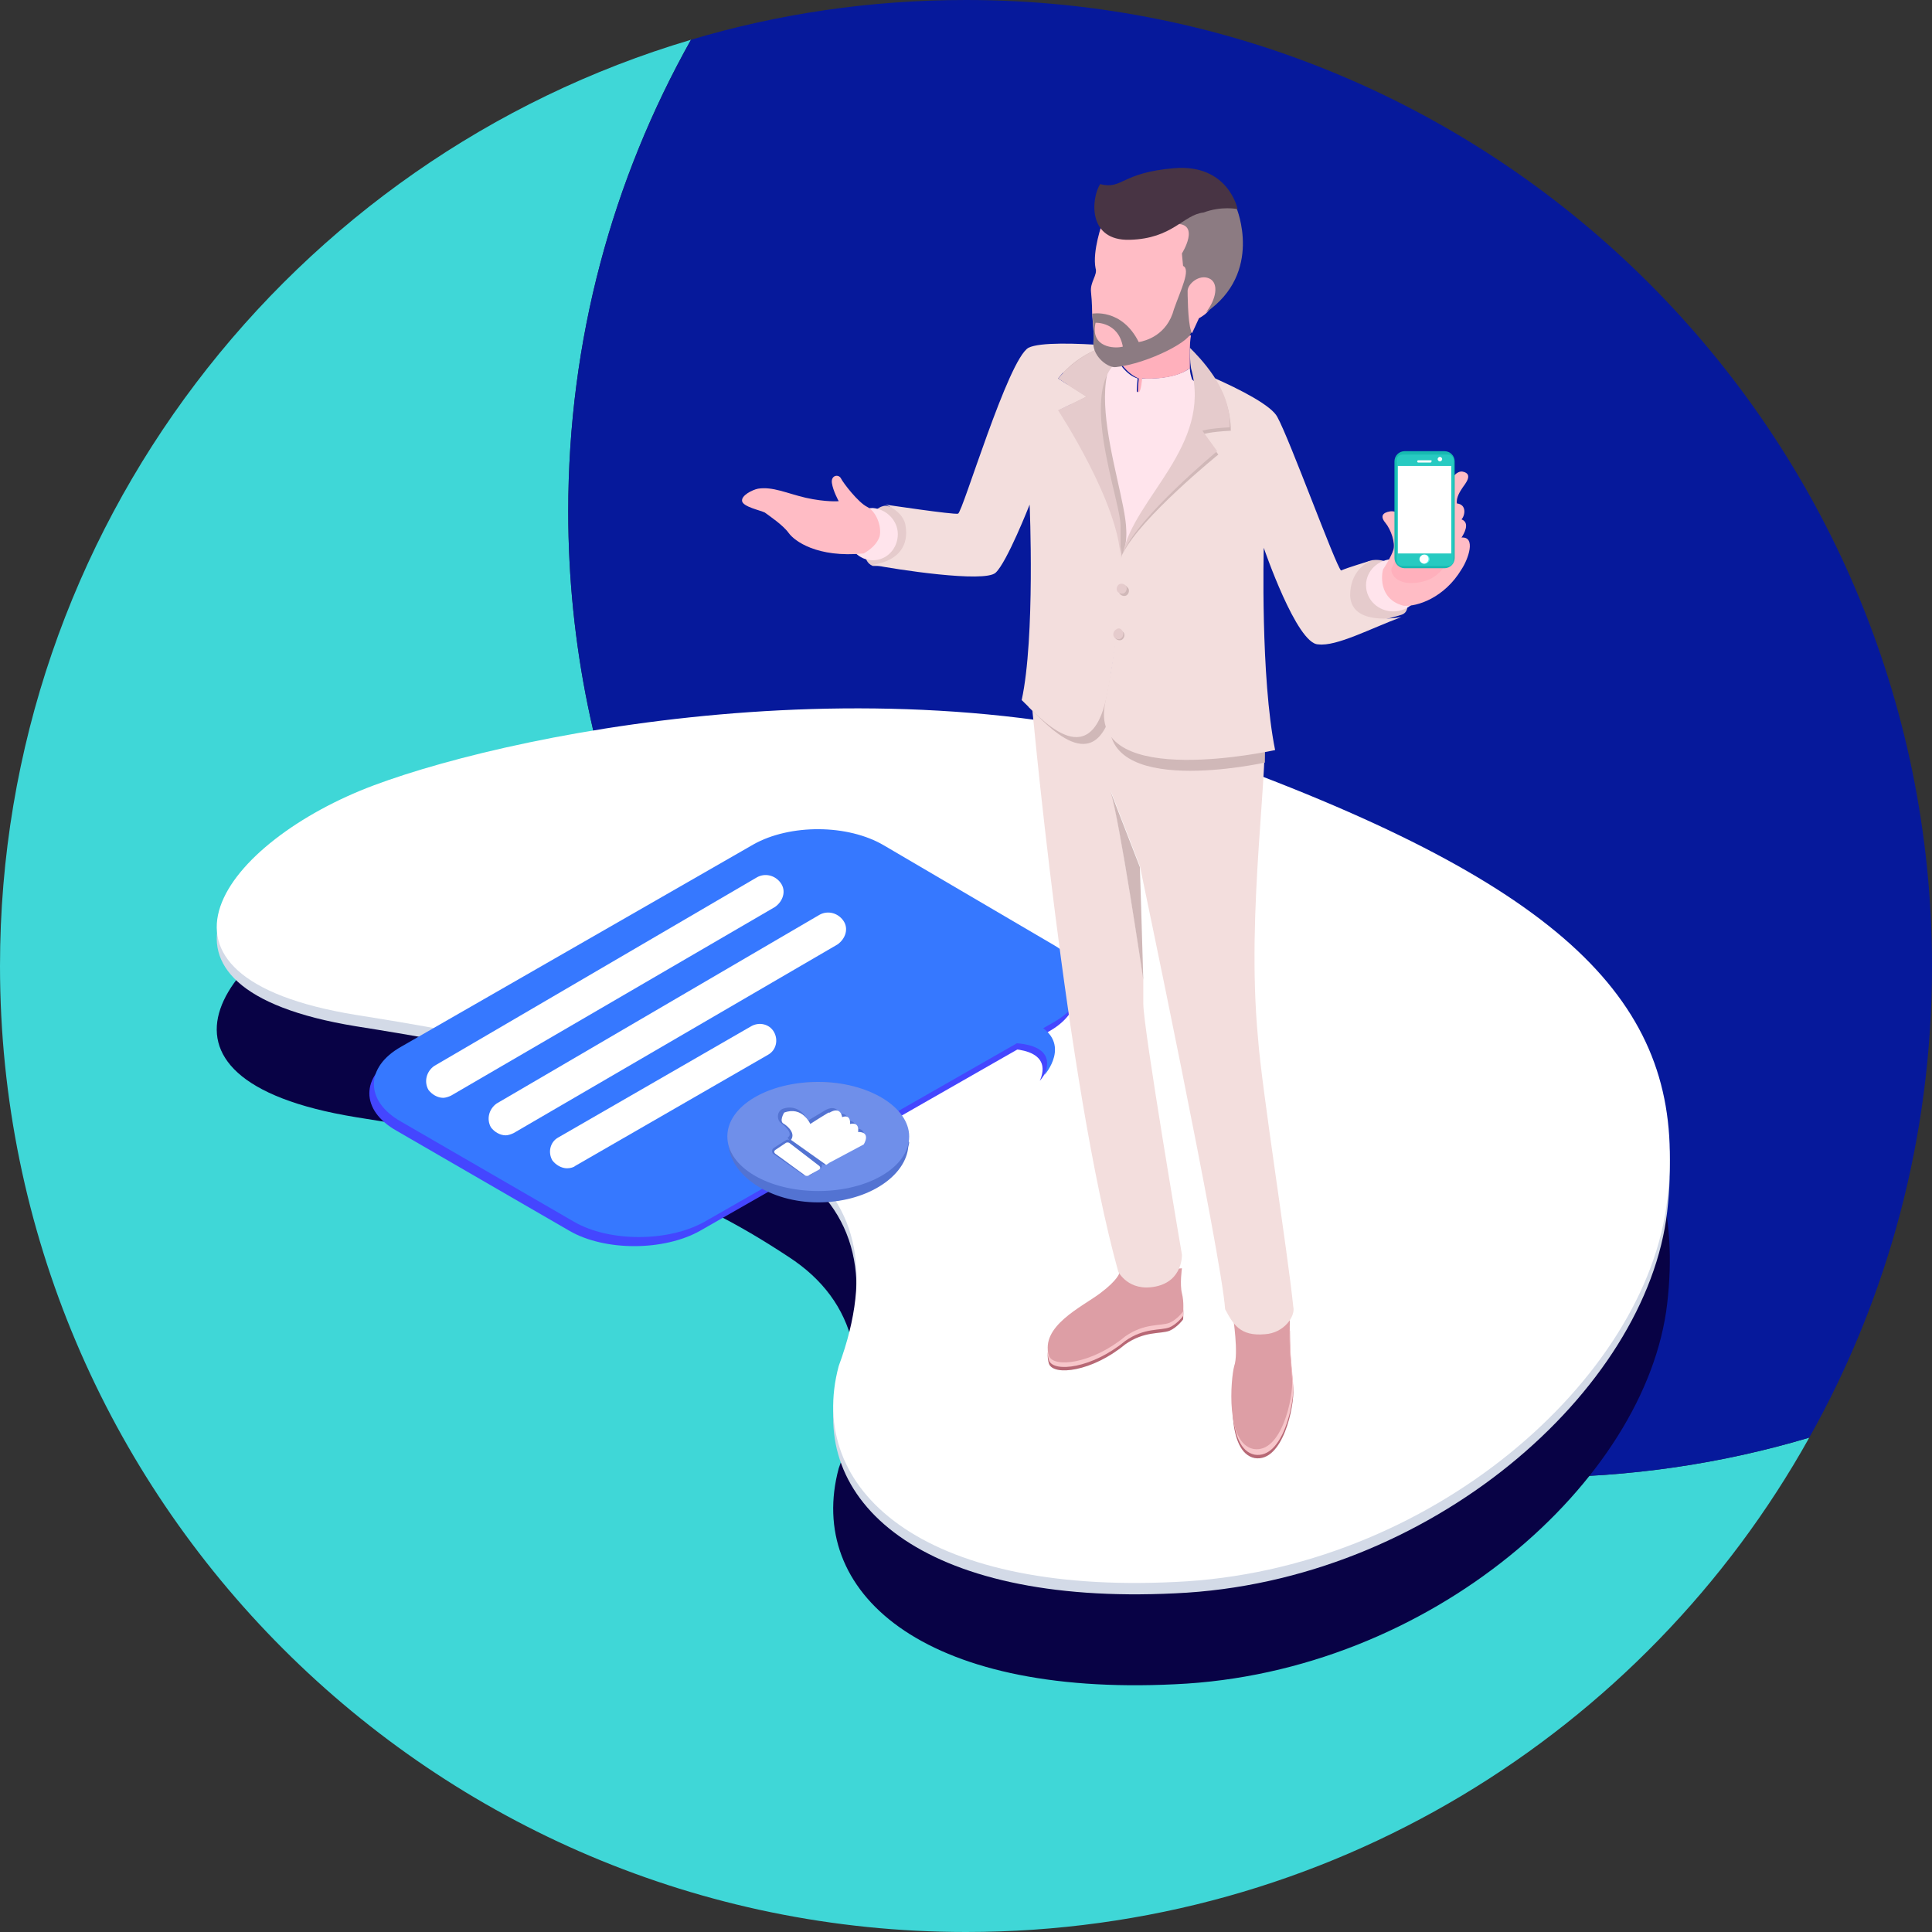 <?xml version="1.0" encoding="utf-8"?>
<!-- Generator: Adobe Illustrator 22.1.0, SVG Export Plug-In . SVG Version: 6.00 Build 0)  -->
<svg version="1.1" id="Layer_1" xmlns="http://www.w3.org/2000/svg" xmlns:xlink="http://www.w3.org/1999/xlink" x="0px" y="0px"
	 viewBox="0 0 170 170" style="enable-background:new 0 0 170 170;" xml:space="preserve">
<rect x="0" y="0" width="170" height="170" fill="#333333" stroke="none"/>
<style type="text/css">
	.st0{fill:#3FD7D7;}
	.st1{fill:#06199B;}
	.st2{fill:#080245;}
	.st3{fill:#D3DAE7;}
	.st4{fill:#FFFFFF;}
	.st5{fill:#4446FF;}
	.st6{fill:#3678FF;}
	.st7{fill:#5373D2;}
	.st8{fill:#6F8FEA;}
	.st9{fill:#B76875;}
	.st10{fill:#F7C6CA;}
	.st11{fill:#DD9EA5;}
	.st12{fill:#F3DEDD;}
	.st13{fill:#D0B8B8;}
	.st14{fill:#FFE4EC;}
	.st15{fill:none;}
	.st16{fill:#FFB0BC;}
	.st17{fill:#E5CBCC;}
	.st18{fill:#FFBCC5;}
	.st19{fill:#17BAB1;}
	.st20{fill:#27CAC1;}
	.st21{fill:#51F4EB;}
	.st22{fill:#8C7B82;}
	.st23{fill:#483444;}
</style>
<g>
	<path class="st0" d="M159.2,126.5c-14.5,26-42.3,43.5-74.2,43.5c-46.9,0-85-38.1-85-85C0,46.5,25.7,13.9,60.8,3.5
		C53.9,15.8,50,29.9,50,45c0,46.9,38.1,85,85,85C143.4,130,151.5,128.8,159.2,126.5z"/>
	<path class="st1" d="M170,85c0,15.1-3.9,29.2-10.8,41.5c-7.7,2.3-15.8,3.5-24.2,3.5c-46.9,0-85-38.1-85-85
		c0-15.1,3.9-29.2,10.8-41.5C68.5,1.2,76.6,0,85,0C131.9,0,170,38.1,170,85z"/>
	<path class="st2" d="M103.4,148.2c-22.4,1.1-32.5-8.2-29.6-19c3.1-8.4,1.6-14.7-4.4-18.6c-9.1-6-17.2-9-38.1-12.3
		C10.5,94.9,19.8,83,32.9,78.2s49-12,78.1-0.8s37.5,21.7,35.7,37.3S125.9,147.2,103.4,148.2z"/>
	<path class="st3" d="M103.4,140.2c-22.4,1.1-32.5-8.2-29.6-19c3.1-8.4,1.6-14.7-4.4-18.6c-9.1-6-17.2-9-38.1-12.3
		C10.5,86.9,19.8,75,32.9,70.1s49-12,78.1-0.8s37.5,21.7,35.7,37.3C144.9,122.3,125.9,139.2,103.4,140.2z"/>
	<path class="st4" d="M103.4,139.2c-22.4,1.1-32.5-8.2-29.6-19c3.1-8.4,1.6-14.7-4.4-18.6c-9.1-6-17.2-9-38.1-12.3
		C10.5,85.9,19.8,74,32.9,69.1s49-12,78.1-0.8s37.5,21.7,35.7,37.3C144.9,121.3,125.9,138.2,103.4,139.2z"/>
	<g>
		<g>
			<path class="st5" d="M34.9,99.5c-3.2-1.8-3.2-4.8,0-6.6l31-17.8c3.2-1.8,8.3-1.8,11.5,0.1l15,8.8c3.1,1.9,3.1,4.9,0,6.7
				l-30.8,17.6c-3.2,1.8-8.4,1.8-11.5,0L34.9,99.5z"/>
			<path class="st5" d="M87.7,92.3c0,0,5.2-0.5,3.8,2.8c0,0,2.5-2.8-0.7-4.5L87.7,92.3z"/>
			<path class="st6" d="M35.3,98.7c-3.2-1.8-3.2-4.8,0-6.6l31-17.8c3.2-1.8,8.3-1.8,11.5,0.1l15,8.8c3.2,1.9,3.1,4.9,0,6.7L62,107.5
				c-3.2,1.8-8.4,1.8-11.5,0L35.3,98.7z"/>
			<path class="st6" d="M88.1,91.8c0,0,5.2-0.5,3.8,2.8c0,0,2.5-2.8-0.7-4.5L88.1,91.8z"/>
			<path class="st7" d="M79.9,100.3v-0.2l0,0c-0.3-2.8-3.7-4.9-7.9-4.9c-4.1,0-7.5,2.1-7.9,4.8l0,0v0.4v0.1v0.1v0.1l0,0
				c0.2,2.8,3.7,5.1,7.9,5.1c4.1,0,7.5-2.1,7.9-4.7c0-0.2,0.1-0.4,0.1-0.6C79.9,100.4,79.9,100.3,79.9,100.3"/>
			<path class="st8" d="M64,100c0-2.7,3.6-4.8,8-4.8s8,2.2,8,4.8c0,2.7-3.6,4.8-8,4.8S64,102.7,64,100"/>
			<path class="st7" d="M68.8,97.6c0,0,1.4-0.7,2.3,1l1.5-0.9c0,0,0.9-0.6,1.3,0.3c0,0,0.7-0.1,0.7,0.6c0,0,0.8,0,0.7,0.7
				c0,0,1.2-0.1,0.5,1.3l-3.3,1.9l-0.2-0.1c0,0,0.1,0.3-0.1,0.4l-0.9,0.6c0,0-0.4,0.1-0.6,0l-2.7-1.9c0,0-0.2-0.3,0.1-0.5
				c0.3-0.2,1.1-0.7,1.1-0.7s0.2-0.1,0.3,0.1l-0.2-0.3c0,0,0.7-0.3-0.6-1.3C68.4,98.6,68.3,97.9,68.8,97.6"/>
			<path class="st4" d="M73,102.3l3-1.6c0,0,0.7-1.1-0.5-1.1c0,0,0.2-0.9-0.7-0.7c0,0,0.1-0.9-0.7-0.6c0,0-0.1-1-1.1-0.4
				c0,0,0,0-0.1,0c-1,0.6-1.6,1-1.6,1s-0.7-1.6-2.3-1c0,0-0.5,0.8,0,1c0,0,1.1,0.7,0.6,1.4l3.1,2.2L73,102.3z"/>
			<path class="st4" d="M69.1,100.6c0.1-0.1,0.3-0.1,0.4,0l2.6,2c0.1,0.1,0.1,0.2,0,0.3l-0.9,0.5c-0.1,0.1-0.3,0.1-0.4,0l-2.6-1.9
				c-0.1-0.1-0.1-0.2,0-0.3L69.1,100.6z"/>
			<g>
				<path class="st4" d="M39,96.6c-0.5,0-1-0.3-1.3-0.7c-0.4-0.7-0.2-1.6,0.5-2.1l28.4-16.6c0.7-0.4,1.6-0.2,2.1,0.5
					s0.2,1.6-0.5,2.1L39.7,96.4C39.5,96.5,39.2,96.6,39,96.6z"/>
			</g>
			<g>
				<path class="st4" d="M44.5,99.9c-0.5,0-1-0.3-1.3-0.7c-0.4-0.7-0.2-1.6,0.5-2.1l28.4-16.6c0.7-0.4,1.6-0.2,2.1,0.5
					s0.2,1.6-0.5,2.1L45.2,99.7C45,99.8,44.7,99.9,44.5,99.9z"/>
			</g>
			<g>
				<path class="st4" d="M49.9,102.8c-0.5,0-1-0.3-1.3-0.7c-0.4-0.7-0.2-1.6,0.5-2l17-9.8c0.7-0.4,1.6-0.2,2,0.5s0.2,1.6-0.5,2
					l-17,9.8C50.5,102.7,50.2,102.8,49.9,102.8z"/>
			</g>
		</g>
		<g>
			<path class="st9" d="M108.7,121c-0.3,1.1-0.8,6.8,1.7,7.3c2.5,0.4,3.5-4.6,3.4-6.1s-0.3-2.6-0.3-5.1
				C112.2,116.4,109,119.9,108.7,121"/>
			<path class="st10" d="M108.7,120.7c-0.3,1.1-0.8,6.8,1.7,7.3c2.5,0.4,3.5-4.6,3.4-6.1s-0.3-2.6-0.3-5.1
				C112.2,116,109,119.5,108.7,120.7"/>
			<path class="st11" d="M108.5,115.9c0,0,0.5,3.2,0.1,4.3c-0.3,1.1-0.8,6.8,1.7,7.3c2.5,0.4,3.5-4.6,3.4-6.1s-0.3-2.7-0.2-5.2
				C112.3,115.5,108.5,115.9,108.5,115.9"/>
			<path class="st9" d="M98.5,112.7c0,0-0.1,0.6-1.7,1.8c-1.6,1.2-5.3,2.9-4.5,5.5c0.4,1.1,3.8,0.7,6.7-1.7c1.7-1.2,3.1-0.9,3.9-1.2
				c0.7-0.3,1.2-1,1.2-1s0.1-0.8-0.1-1.6C103.7,113.6,98.5,112.7,98.5,112.7"/>
			<path class="st10" d="M98.5,112.4c0,0-0.1,0.6-1.7,1.8c-1.6,1.2-5.3,2.9-4.5,5.5c0.4,1.1,3.8,0.7,6.7-1.7
				c1.7-1.2,3.1-0.9,3.9-1.2c0.7-0.3,1.2-1,1.2-1s0.1-0.8-0.1-1.6C103.7,113.3,98.5,112.4,98.5,112.4"/>
			<path class="st11" d="M98.5,112c0,0-0.1,0.6-1.7,1.8c-1.6,1.2-5.3,2.9-4.5,5.5c0.4,1.1,3.8,0.7,6.7-1.7c1.7-1.2,3.1-0.9,3.9-1.2
				c0.7-0.3,1.2-1,1.2-1s0.1-0.8-0.1-1.6c-0.2-0.8,0-2.2,0-2.2L98.5,112z"/>
			<path class="st12" d="M113.8,115c-0.5-4.9-2.8-19.4-3.1-23.6c-1.1-11.5,1.1-24.2,0.5-28.5C95.5,60.8,90.7,61,90.7,61
				s3.1,34.4,7.7,50.9c0,0,0.9,1.8,3.3,1.3s2.3-2.8,2.3-2.8s-3.4-19.9-3.4-22.1c0-0.4,0-1.2,0-2.2c0,0-2.1-14.2-2.9-16.6l2.6,6.7
				c0,0,7.2,34.3,7.5,39c0.7,1.3,1.3,2.4,3.5,2.2C113,117.3,114,115.8,113.8,115"/>
			<path class="st13" d="M100.6,86.2c-0.1-3.7-0.3-9.9-0.3-9.9l-2.6-6.7C98.5,72,100.6,86.2,100.6,86.2"/>
			<path class="st14" d="M104.9,33.4c-0.1-0.3-0.2-0.6-0.2-1c-1.5,1.1-4.3,0.9-4.3,0.9s-0.2,1.2-0.3,1.2c-0.1,0-0.1,0,0-1.2
				c-1-0.3-1.7-1.4-2.2-2.3l-2.6,1.6l2.8,17.8l5.3-8.6l3.3-6.5C106.8,35.2,106,34.3,104.9,33.4"/>
			<path class="st15" d="M120.7,49.3c0.1,0,0.2-0.1,0.2-0.1S120.9,49.2,120.7,49.3"/>
			<path class="st16" d="M104.7,30.6c0-0.6,0.1-1.1,0.1-1.1l-6.1,1L98,31c0.5,0.9,1.2,1.9,2.2,2.3c-0.1,1.2-0.1,1.2,0,1.2
				c0.2,0,0.3-1.2,0.3-1.2s2.4,0.2,3.9-0.7c0.1-0.1,0.2-0.1,0.3-0.2C104.7,31.8,104.7,31.1,104.7,30.6"/>
			<path class="st17" d="M120.7,49.3c0,0,1.9-0.4,2.6,1.6c0.8,2.1,0.7,3,0,3.2c-4.2,1.3-5.2,0.6-5.2,0.6S117.6,50.2,120.7,49.3"/>
			<path class="st17" d="M77.9,44.5c0,0-1.1,0-1.5,1.7s-0.6,3.2,0.4,3.6c1.3,0,2.7,0,3.1-1.2C80.4,47.4,80.2,44.8,77.9,44.5"/>
			<path class="st13" d="M93.1,32.3c2.4,1.6,0.6,15.8,0.6,15.8s2.4,0.6,4.9,2.3c0-1.3,0.6-2.2,0.5-3.8c-0.1-4.2-5.8-17.6,3.2-16.9
				C99.2,29.6,94.7,30.4,93.1,32.3"/>
			<path class="st13" d="M90.5,62.2c1.5,1.4,6,6.8,7.5-0.4C99,56.7,91.7,56.7,90.5,62.2"/>
			<path class="st12" d="M95.6,34.9c0,0-0.3-0.2-2.5-1.6c1.4-1.7,3-2.5,4.4-2.9c-2.8-0.2-6-0.3-7,0.2c-1.8,1-5.8,14.5-6.2,14.6
				c-0.4,0.1-6.4-0.8-6.4-0.8s1.7,0.6,1.8,2c0.2,1.4-0.4,2.9-2.9,3.3c2,0.4,9.8,1.6,10.8,0.7c1-0.9,3-6,3-6s0.5,11.7-0.7,17.2
				c1.5,1.4,6,6.8,7.5-0.4c1-5.1,1.3-9.1,1.3-12c-0.1-4.8-5.5-13.1-5.5-13.1L95.6,34.9z"/>
			<path class="st17" d="M101.4,30.9c-0.9-0.2-2.3-0.4-3.9-0.5c-1.4,0.4-2.9,1.2-4.4,2.9c2.1,1.4,2.5,1.6,2.5,1.6l-2.5,1.2
				c0,0,5.4,8.2,5.5,13.1c0-1.2,0-2.2,0-3c-0.1-2.9-5.3-15.8,2.8-15.1c0.3,0,0.5,0.1,0.8,0.1C102,31.1,101.7,31,101.4,30.9"/>
			<path class="st13" d="M97.7,62.9c-1.2,7.5,13.6,4.2,13.6,4.2c0-0.4,0-0.7,0-1C108.9,61,97.8,62.2,97.7,62.9"/>
			<path class="st12" d="M118.8,52.4c0-2.1,1.4-2.9,1.9-3.1c-0.6,0.2-2,0.6-2.7,0.9c-0.5-0.5-4.5-11.5-5.6-13.5
				c-0.5-1-3.2-2.4-5.7-3.5c0.8,1.2,1.5,2.8,1.4,4.6c-1.9,0.1-2.4,0.3-2.4,0.3l1.3,1.8c0,0-7,5.8-8.3,9c0,0.2-0.1,0.3-0.1,0.5
				c-0.1,7-1.3,12-1.4,12.7c-1.2,7.5,15,3.9,15,3.9c-1.3-6.4-1-17.8-1-17.8s2.9,8.5,4.8,8.5c1.6,0.2,4.6-1.4,7.3-2.4
				C122.1,54.5,118.9,54.8,118.8,52.4"/>
			<path class="st13" d="M106.9,33.4c-0.8-1.2-1.6-0.1-1.5,0.5c1.9,6.8-5.3,10-6.6,14.8c1.6-3.2,8.4-8.7,8.4-8.7l-1.3-1.8
				c0,0,0.5-0.2,2.4-0.3C108.3,36.2,107.7,34.6,106.9,33.4"/>
			<path class="st17" d="M106.8,33.1c-0.8-1.2-1.7-2.1-2.1-2.5c0,0.5,0,1.2,0.1,1.8c1.9,6.8-5,11.4-6,16.3c1.3-3.2,8.3-9,8.3-9
				l-1.3-1.8c0,0,0.5-0.2,2.4-0.3C108.3,35.9,107.6,34.3,106.8,33.1"/>
			<path class="st13" d="M99.3,51.8c0.1,0.2,0,0.5-0.2,0.6s-0.5,0-0.6-0.2s0-0.5,0.2-0.6C98.9,51.4,99.1,51.5,99.3,51.8"/>
			<path class="st13" d="M98.9,55.7c0.1,0.2,0,0.5-0.2,0.6s-0.5,0-0.6-0.2s0-0.5,0.2-0.6S98.8,55.5,98.9,55.7"/>
			<path class="st17" d="M99.1,51.6c0.1,0.2,0,0.5-0.2,0.6s-0.5,0-0.6-0.2s0-0.5,0.2-0.6S99,51.4,99.1,51.6"/>
			<path class="st17" d="M98.8,55.6c0.1,0.2,0,0.5-0.2,0.6s-0.5,0-0.6-0.2s0-0.5,0.2-0.6C98.4,55.2,98.7,55.3,98.8,55.6"/>
			<path class="st14" d="M79,47c0,1.3-1,2.3-2.2,2.3s-2.2-1-2.2-2.3s1-2.3,2.2-2.3C78,44.8,79,45.8,79,47"/>
			<path class="st14" d="M125,51.5c0,1.3-1.1,2.3-2.4,2.3s-2.4-1-2.4-2.3s1.1-2.3,2.4-2.3S125,50.2,125,51.5"/>
			<path class="st18" d="M123.7,46c-0.2-0.6-0.8-1.1-1.4-1s-0.9,0.4-0.4,1s0.9,1.8,0.7,2.4c-0.2,0.6-0.7,1.4-0.9,1.7
				c-0.1,0.3-0.5,2.6,1.8,3.2c1.2,0.1,3.6-0.7,5.1-3.2c0.6-0.9,1.3-2.9,0-2.8c0.2-0.3,0.8-1.3,0-1.6c0.3-0.3,0.5-1.3-0.4-1.4
				c-0.1-0.5,0.3-1.1,0.5-1.4c0.2-0.3,1-1.2,0-1.4s-2.2,2.8-2.2,2.8L123.7,46z"/>
			<path class="st16" d="M122.9,48.3c0,0-0.1,1.1-0.4,1.6c-0.3,0.4,0.3,1.8,2.6,1.3c2.3-0.5,2.6-2.9,2.6-2.9L122.9,48.3z"/>
			<path class="st19" d="M127.1,50h-3.5c-0.5,0-0.9-0.4-0.9-0.9v-8.5c0-0.5,0.4-0.9,0.9-0.9h3.5c0.5,0,0.9,0.4,0.9,0.9v8.5
				C128,49.6,127.6,50,127.1,50"/>
			<path class="st20" d="M127.4,49.8h-4c-0.3,0-0.5-0.2-0.5-0.5v-8.8c0-0.3,0.2-0.5,0.5-0.5h4c0.3,0,0.5,0.2,0.5,0.5v8.8
				C127.9,49.6,127.7,49.8,127.4,49.8"/>
			<rect x="123" y="41" class="st4" width="4.7" height="7.7"/>
			<path class="st21" d="M125.8,49.2c0,0.2-0.2,0.4-0.4,0.4c-0.2,0-0.4-0.2-0.4-0.4s0.2-0.4,0.4-0.4C125.6,48.8,125.8,49,125.8,49.2
				"/>
			<path class="st4" d="M125.7,49.2c0,0.2-0.2,0.4-0.4,0.4c-0.2,0-0.4-0.2-0.4-0.4s0.2-0.4,0.4-0.4C125.6,48.8,125.7,49,125.7,49.2"
				/>
			<path class="st4" d="M125.9,40.7h-1.1c-0.1,0-0.1-0.1-0.1-0.1c0-0.1,0.1-0.1,0.1-0.1h1.1C126,40.5,126,40.6,125.9,40.7
				C126.1,40.7,126,40.7,125.9,40.7"/>
			<path class="st4" d="M126.9,40.4c0,0.1-0.1,0.2-0.2,0.2s-0.2-0.1-0.2-0.2c0-0.1,0.1-0.2,0.2-0.2S126.9,40.3,126.9,40.4"/>
			<path class="st18" d="M77.4,47.2c0.2-0.9-0.3-2.2-1.1-2.6c-0.8-0.4-2.1-2.1-2.3-2.5c-0.2-0.4-0.9-0.3-0.8,0.4s0.6,1.6,0.6,1.6
				s-1.1,0.1-2.9-0.3c-1.7-0.4-2.9-1-4.2-0.8c-0.5,0.1-1.5,0.6-1.4,1.1s1.6,0.8,2,1c0.4,0.3,1.6,1.1,2.1,1.8s2.5,2.2,6.6,1.8
				C76.7,48.3,77.2,47.8,77.4,47.2"/>
			<path class="st18" d="M97,19.6c0,0-0.9,2.5-0.6,4c0.2,0.6-0.5,1.2-0.4,2.1s0.1,1.9,0.1,1.9l0.2,2.6l1.9,1.6l5.9-2.9l0.8,0.4
				l0.6-1.3c0,0,0.4-0.2,0.7-0.5c0.3-0.3,1.1-1.5,1.1-1.5l0.9-3.7l-3.6-5.1L97,19.6z"/>
			<path class="st22" d="M96.2,30.2c0,1.2,1.3,2.2,2,2.1c2.8-0.3,6.9-2.4,6.6-3.2c-0.3-0.8-0.3-3.5-0.3-3.5c0-0.6,1-1.5,1.9-1.1
				s0.6,1.9-0.3,3c5.1-3.5,2.7-9.2,2.7-9.2l-7.2-1.2c0,0-0.6,2.3,1.8,2.6c2.3-0.1,0.6,2.6,0.6,2.6s0,0.1,0.1,1.1
				c0.7,0.3-0.2,2.1-0.8,3.8c-0.6,2.3-2.5,2.8-3.1,2.9c-1.5-3-4.1-2.5-4.1-2.5S96.3,29,96.2,30.2 M96.4,28.4c0,0,2-0.1,2.4,2.1
				C98.1,30.7,95.9,30.6,96.4,28.4"/>
			<path class="st23" d="M108.9,18.4c0,0-0.8-4-5.6-3.6c-4.7,0.4-4.5,1.9-6.5,1.4c-0.8,1.3-1.1,5,2.6,4.9c3.8-0.1,4.7-2.2,6.5-2.4
				C107.5,18.1,108.9,18.4,108.9,18.4"/>
		</g>
	</g>
</g>
</svg>
